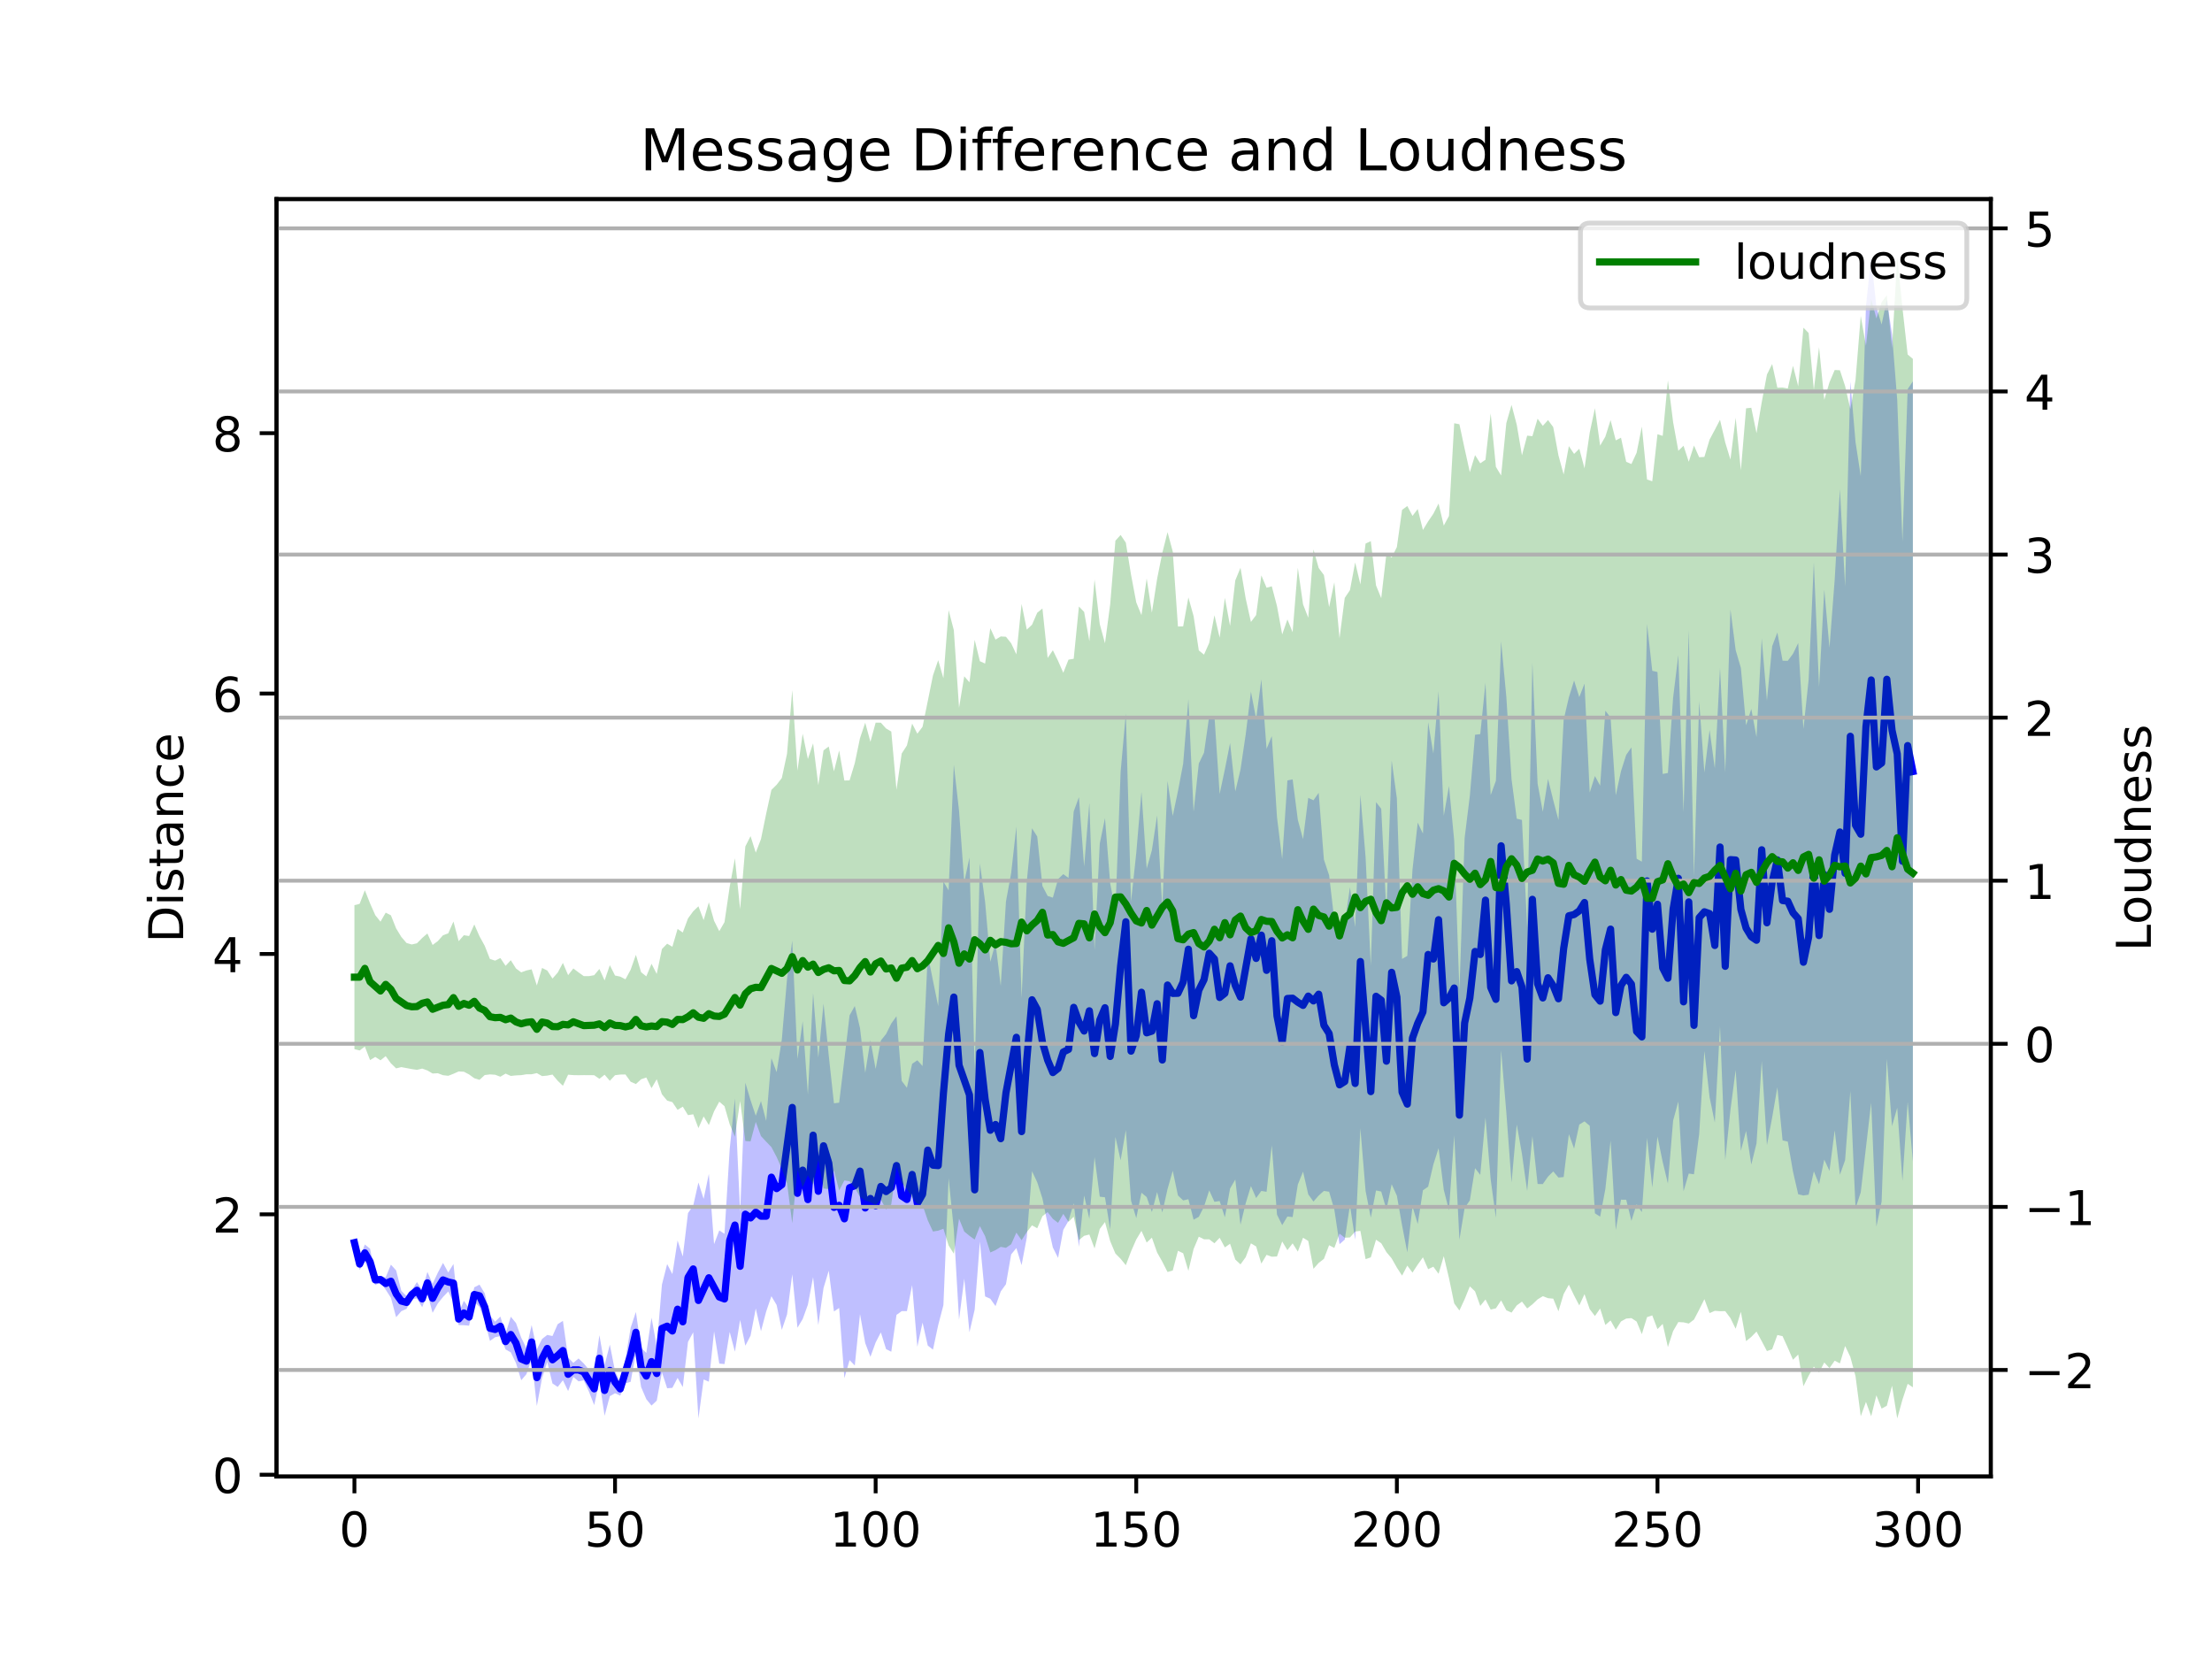 <?xml version="1.0" encoding="utf-8" standalone="no"?>
<!DOCTYPE svg PUBLIC "-//W3C//DTD SVG 1.1//EN"
  "http://www.w3.org/Graphics/SVG/1.1/DTD/svg11.dtd">
<!-- Created with matplotlib (https://matplotlib.org/) -->
<svg height="345.6pt" version="1.1" viewBox="0 0 460.8 345.6" width="460.8pt" xmlns="http://www.w3.org/2000/svg" xmlns:xlink="http://www.w3.org/1999/xlink">
 <defs>
  <style type="text/css">
*{stroke-linecap:butt;stroke-linejoin:round;}
  </style>
 </defs>
 <g id="figure_1">
  <g id="patch_1">
   <path d="M 0 345.6 
L 460.8 345.6 
L 460.8 0 
L 0 0 
z
" style="fill:#ffffff;"/>
  </g>
  <g id="axes_1">
   <g id="patch_2">
    <path d="M 57.6 307.584 
L 414.72 307.584 
L 414.72 41.472 
L 57.6 41.472 
z
" style="fill:#ffffff;"/>
   </g>
   <g id="PolyCollection_1">
    <path clip-path="url(#pdb16781dc8)" d="M 73.833 258.252 
L 73.833 259.483 
L 74.919 264.571 
L 76.004 262.742 
L 77.09 265.523 
L 78.176 267.69 
L 79.262 267.171 
L 80.348 268.666 
L 81.433 270.347 
L 82.519 274.397 
L 83.605 273.141 
L 84.691 272.658 
L 85.777 270.595 
L 86.862 270.504 
L 87.948 272.307 
L 89.034 269.526 
L 90.12 273.485 
L 91.206 271.53 
L 92.291 270.184 
L 93.377 269.037 
L 94.463 271.28 
L 95.549 276.037 
L 96.635 276.065 
L 97.72 276.162 
L 98.806 271.17 
L 99.892 272.267 
L 100.978 275.135 
L 102.064 279.335 
L 103.149 278.565 
L 104.235 278.323 
L 105.321 281.111 
L 106.407 281.717 
L 107.493 283.955 
L 108.578 287.53 
L 109.664 286.263 
L 110.75 283.088 
L 111.836 292.895 
L 112.922 287.074 
L 114.007 283.732 
L 115.093 288.204 
L 116.179 288.929 
L 117.265 287.528 
L 118.351 289.779 
L 119.436 286.826 
L 120.522 287.764 
L 121.608 287.552 
L 122.694 289.919 
L 123.78 292.7 
L 124.865 287.761 
L 125.951 294.93 
L 127.037 290.847 
L 128.123 290.238 
L 129.209 290.739 
L 130.294 288.183 
L 131.38 287.849 
L 132.466 281.783 
L 133.552 288.938 
L 134.638 291.472 
L 135.723 292.806 
L 136.809 291.786 
L 137.895 285.881 
L 138.981 289.202 
L 140.067 289.113 
L 141.152 287.035 
L 142.238 288.956 
L 143.324 279.547 
L 144.41 277.542 
L 145.496 295.488 
L 146.581 287.371 
L 147.667 287.827 
L 148.753 277.363 
L 149.839 284.057 
L 150.925 284.16 
L 152.01 277.464 
L 153.096 281.582 
L 154.182 274.958 
L 155.268 280.339 
L 156.354 278.237 
L 157.439 272.588 
L 158.525 277.32 
L 159.611 273.204 
L 160.697 270.022 
L 161.783 271.851 
L 162.868 277.036 
L 163.954 273.818 
L 165.04 265.448 
L 166.126 276.588 
L 167.212 274.789 
L 168.297 271.799 
L 169.383 266.042 
L 170.469 276.031 
L 171.555 268.316 
L 172.641 264.708 
L 173.726 273.202 
L 174.812 272.475 
L 175.898 287.094 
L 176.984 283.34 
L 178.07 284.451 
L 179.155 273.763 
L 180.241 279.784 
L 181.327 282.644 
L 182.413 279.663 
L 183.499 277.556 
L 184.584 281.042 
L 185.67 281.59 
L 186.756 273.919 
L 187.842 273.13 
L 188.928 273.131 
L 190.013 267.715 
L 191.099 280.547 
L 192.185 275.523 
L 193.271 280.3 
L 194.357 281.151 
L 195.442 276.047 
L 196.528 271.892 
L 197.614 245.441 
L 198.7 256.122 
L 199.786 274.93 
L 200.871 266.364 
L 201.957 277.521 
L 203.043 272.807 
L 204.129 258.655 
L 205.215 270.07 
L 206.3 270.551 
L 207.386 272.084 
L 208.472 269.028 
L 209.558 267.522 
L 210.644 261.311 
L 211.729 259.993 
L 212.815 263.554 
L 213.901 257.796 
L 214.987 243.986 
L 216.073 246.277 
L 217.158 249.665 
L 218.244 255.023 
L 219.33 259.877 
L 220.416 262.041 
L 221.502 256.209 
L 222.587 254.33 
L 223.673 250.661 
L 224.759 259.728 
L 225.845 249.045 
L 226.931 253.924 
L 228.016 241.059 
L 229.102 249.292 
L 230.188 249.422 
L 231.274 256.124 
L 232.36 236.838 
L 233.445 241.722 
L 234.531 235.416 
L 235.617 250.135 
L 236.703 253.757 
L 237.789 248.471 
L 238.875 249.368 
L 239.96 252.495 
L 241.046 248.329 
L 242.132 252.574 
L 243.218 247.711 
L 244.304 243.909 
L 245.389 249.033 
L 246.475 250.075 
L 247.561 249.819 
L 248.647 254.087 
L 249.733 253.492 
L 250.818 251.356 
L 251.904 247.98 
L 252.99 250.365 
L 254.076 250.196 
L 255.162 253.581 
L 256.247 247.602 
L 257.333 245.72 
L 258.419 255.132 
L 259.505 250.65 
L 260.591 247.089 
L 261.676 249.573 
L 262.762 248.089 
L 263.848 248.278 
L 264.934 238.598 
L 266.02 253.021 
L 267.105 255.22 
L 268.191 253.422 
L 269.277 253.54 
L 270.363 246.767 
L 271.449 244.075 
L 272.534 248.813 
L 273.62 250.31 
L 274.706 249.055 
L 275.792 248.092 
L 276.878 248.261 
L 277.963 251.969 
L 279.049 259.176 
L 280.135 258.237 
L 281.221 251.063 
L 282.307 258.262 
L 283.392 235.052 
L 284.478 248.097 
L 285.564 253.654 
L 286.65 247.992 
L 287.736 248.219 
L 288.821 251.973 
L 289.907 246.704 
L 290.993 249.08 
L 292.079 255.274 
L 293.165 260.892 
L 294.25 251.315 
L 295.336 254.987 
L 296.422 247.967 
L 297.508 247.208 
L 298.594 242.589 
L 299.679 239.198 
L 300.765 247.855 
L 301.851 252.128 
L 302.937 236.543 
L 304.023 258.254 
L 305.108 251.654 
L 306.194 250.07 
L 307.28 243.352 
L 308.366 244.752 
L 309.452 232.8 
L 310.537 245.713 
L 311.623 253.711 
L 312.709 218.794 
L 313.795 231.736 
L 314.881 246.346 
L 315.966 234.253 
L 317.052 240.386 
L 318.138 248.107 
L 319.224 236.676 
L 320.31 246.648 
L 321.395 246.665 
L 322.481 245.108 
L 323.567 244.031 
L 324.653 245.301 
L 325.739 245.208 
L 326.824 236.272 
L 327.91 239.273 
L 328.996 234.267 
L 330.082 233.605 
L 331.168 234.52 
L 332.253 252.755 
L 333.339 253.451 
L 334.425 247.695 
L 335.511 237.62 
L 336.597 256.209 
L 337.682 249.917 
L 338.768 249.932 
L 339.854 254.328 
L 340.94 250.855 
L 342.026 252.507 
L 343.111 237.054 
L 344.197 247.393 
L 345.283 236.767 
L 346.369 242.058 
L 347.455 246.547 
L 348.54 233.449 
L 349.626 229.469 
L 350.712 248.178 
L 351.798 244.469 
L 352.884 244.628 
L 353.969 236.252 
L 355.055 218.942 
L 356.141 228.593 
L 357.227 233.84 
L 358.313 213.768 
L 359.398 241.688 
L 360.484 231.215 
L 361.57 222.887 
L 362.656 239.739 
L 363.742 235.578 
L 364.827 242.588 
L 365.913 238.203 
L 366.999 221.034 
L 368.085 238.553 
L 369.171 232.816 
L 370.256 226.514 
L 371.342 237.564 
L 372.428 237.813 
L 373.514 244.075 
L 374.6 248.792 
L 375.685 249.041 
L 376.771 248.878 
L 377.857 244.007 
L 378.943 246.692 
L 380.029 241.569 
L 381.114 243.921 
L 382.2 235.488 
L 383.286 244.73 
L 384.372 241.671 
L 385.458 227.282 
L 386.543 251.704 
L 387.629 248.385 
L 388.715 239.031 
L 389.801 229.724 
L 390.887 255.54 
L 391.972 250.311 
L 393.058 220.578 
L 394.144 234.605 
L 395.23 230.765 
L 396.316 245.993 
L 397.401 229.567 
L 398.487 242.008 
L 398.487 79.438 
L 398.487 79.438 
L 397.401 81.067 
L 396.316 112.822 
L 395.23 83.353 
L 394.144 69.648 
L 393.058 62.434 
L 391.972 67.603 
L 390.887 63.987 
L 389.801 53.568 
L 388.715 63.732 
L 387.629 99.181 
L 386.543 92.115 
L 385.458 79.48 
L 384.372 122.176 
L 383.286 101.906 
L 382.2 120.762 
L 381.114 134.932 
L 380.029 122.814 
L 378.943 143.091 
L 377.857 117.13 
L 376.771 141.598 
L 375.685 151.859 
L 374.6 133.955 
L 373.514 136.198 
L 372.428 137.656 
L 371.342 137.634 
L 370.256 131.765 
L 369.171 134.63 
L 368.085 145.921 
L 366.999 133.016 
L 365.913 153.542 
L 364.827 147.678 
L 363.742 151.095 
L 362.656 139.142 
L 361.57 135.425 
L 360.484 126.947 
L 359.398 160.913 
L 358.313 139.133 
L 357.227 160.074 
L 356.141 152.054 
L 355.055 160.937 
L 353.969 146.087 
L 352.884 182.572 
L 351.798 131.289 
L 350.712 169.223 
L 349.626 136.459 
L 348.54 145.344 
L 347.455 161.025 
L 346.369 161.227 
L 345.283 139.989 
L 344.197 139.742 
L 343.111 129.989 
L 342.026 179.497 
L 340.94 178.885 
L 339.854 155.693 
L 338.768 157.257 
L 337.682 160.651 
L 336.597 165.675 
L 335.511 149.483 
L 334.425 148.043 
L 333.339 163.666 
L 332.253 161.665 
L 331.168 165.092 
L 330.082 142.411 
L 328.996 145.219 
L 327.91 141.76 
L 326.824 145.272 
L 325.739 149.951 
L 324.653 170.822 
L 323.567 166.693 
L 322.481 162.26 
L 321.395 169.115 
L 320.31 163.222 
L 319.224 138.022 
L 318.138 193.134 
L 317.052 170.803 
L 315.966 170.55 
L 314.881 162.331 
L 313.795 145.133 
L 312.709 133.595 
L 311.623 162.654 
L 310.537 165.63 
L 309.452 142.231 
L 308.366 152.927 
L 307.28 153.065 
L 306.194 165.777 
L 305.108 174.565 
L 304.023 206.369 
L 302.937 175.108 
L 301.851 163.725 
L 300.765 169.939 
L 299.679 143.991 
L 298.594 156.973 
L 297.508 150.46 
L 296.422 173.646 
L 295.336 171.363 
L 294.25 181.144 
L 293.165 199.122 
L 292.079 199.764 
L 290.993 166.305 
L 289.907 158.404 
L 288.821 190.152 
L 287.736 168.485 
L 286.65 167.095 
L 285.564 201.147 
L 284.478 178.577 
L 283.392 165.548 
L 282.307 193.147 
L 281.221 184.831 
L 280.135 192.366 
L 279.049 192.801 
L 277.963 191.677 
L 276.878 182.324 
L 275.792 179.052 
L 274.706 165.156 
L 273.62 166.714 
L 272.534 166.204 
L 271.449 174.804 
L 270.363 170.794 
L 269.277 162.351 
L 268.191 162.579 
L 267.105 178.97 
L 266.02 170.228 
L 264.934 153.345 
L 263.848 156.007 
L 262.762 141.521 
L 261.676 149.737 
L 260.591 144.085 
L 259.505 152.978 
L 258.419 160.314 
L 257.333 164.864 
L 256.247 154.788 
L 255.162 160.265 
L 254.076 165.386 
L 252.99 149.175 
L 251.904 149.167 
L 250.818 156.803 
L 249.733 159.054 
L 248.647 169.086 
L 247.561 145.661 
L 246.475 159.091 
L 245.389 164.801 
L 244.304 169.984 
L 243.218 162.68 
L 242.132 189.066 
L 241.046 169.863 
L 239.96 177.121 
L 238.875 180.951 
L 237.789 164.942 
L 236.703 177.719 
L 235.617 187.809 
L 234.531 148.627 
L 233.445 160.781 
L 232.36 189.776 
L 231.274 184.029 
L 230.188 170.434 
L 229.102 175.724 
L 228.016 197.899 
L 226.931 167.222 
L 225.845 180.518 
L 224.759 166.065 
L 223.673 169.039 
L 222.587 182.891 
L 221.502 182.098 
L 220.416 183.127 
L 219.33 186.996 
L 218.244 186.646 
L 217.158 184.571 
L 216.073 174.261 
L 214.987 172.553 
L 213.901 183.557 
L 212.815 207.913 
L 211.729 172.19 
L 210.644 181.869 
L 209.558 187.816 
L 208.472 205.39 
L 207.386 196.424 
L 206.3 200.361 
L 205.215 187.875 
L 204.129 179.864 
L 203.043 222.93 
L 201.957 178.644 
L 200.871 183.746 
L 199.786 168.887 
L 198.7 159.304 
L 197.614 185.479 
L 196.528 183.651 
L 195.442 209.582 
L 194.357 204.296 
L 193.271 198.87 
L 192.185 222.075 
L 191.099 220.871 
L 190.013 221.612 
L 188.928 226.603 
L 187.842 225.166 
L 186.756 211.697 
L 185.67 213.214 
L 184.584 215.408 
L 183.499 216.752 
L 182.413 222.691 
L 181.327 216.693 
L 180.241 223.491 
L 179.155 214.17 
L 178.07 209.573 
L 176.984 211.503 
L 175.898 220.712 
L 174.812 229.711 
L 173.726 229.835 
L 172.641 219.849 
L 171.555 209.063 
L 170.469 220.297 
L 169.383 206.912 
L 168.297 227.994 
L 167.212 212.739 
L 166.126 220.589 
L 165.04 195.956 
L 163.954 203.907 
L 162.868 216.548 
L 161.783 223.36 
L 160.697 220.443 
L 159.611 233.502 
L 158.525 229.382 
L 157.439 232.432 
L 156.354 229.197 
L 155.268 225.537 
L 154.182 252.623 
L 153.096 228.828 
L 152.01 239.365 
L 150.925 257.029 
L 149.839 256.322 
L 148.753 259.183 
L 147.667 244.543 
L 146.581 249.751 
L 145.496 246.335 
L 144.41 251.148 
L 143.324 252.712 
L 142.238 261.758 
L 141.152 258.424 
L 140.067 265.423 
L 138.981 263.331 
L 137.895 267.594 
L 136.809 280.465 
L 135.723 274.495 
L 134.638 281.836 
L 133.552 280.783 
L 132.466 273.307 
L 131.38 276.586 
L 130.294 283.115 
L 129.209 287.929 
L 128.123 285.632 
L 127.037 280.111 
L 125.951 284.371 
L 124.865 278.136 
L 123.78 285.939 
L 122.694 285.343 
L 121.608 284.032 
L 120.522 282.994 
L 119.436 283.918 
L 118.351 282.802 
L 117.265 275.167 
L 116.179 275.846 
L 115.093 278.322 
L 114.007 278.085 
L 112.922 278.932 
L 111.836 281.079 
L 110.75 276.036 
L 109.664 280.842 
L 108.578 278.658 
L 107.493 275.617 
L 106.407 274.298 
L 105.321 277.837 
L 104.235 274.256 
L 103.149 275.335 
L 102.064 274.043 
L 100.978 269.421 
L 99.892 267.614 
L 98.806 268.173 
L 97.72 272.556 
L 96.635 270.973 
L 95.549 273.526 
L 94.463 263.311 
L 93.377 265.081 
L 92.291 263.091 
L 91.206 265.128 
L 90.12 267.442 
L 89.034 264.972 
L 87.948 268.838 
L 86.862 267.079 
L 85.777 268.754 
L 84.691 269.979 
L 83.605 268.923 
L 82.519 264.643 
L 81.433 263.454 
L 80.348 266.091 
L 79.262 265.921 
L 78.176 265.542 
L 77.09 260.127 
L 76.004 259.251 
L 74.919 262.078 
L 73.833 258.252 
z
" style="fill:#0000ff;fill-opacity:0.25;"/>
   </g>
   <g id="matplotlib.axis_1">
    <g id="xtick_1">
     <g id="line2d_1">
      <defs>
       <path d="M 0 0 
L 0 3.5 
" id="m2a9377bd6a" style="stroke:#000000;stroke-width:0.8;"/>
      </defs>
      <g>
       <use style="stroke:#000000;stroke-width:0.8;" x="73.833" xlink:href="#m2a9377bd6a" y="307.584"/>
      </g>
     </g>
     <g id="text_1">
      <!-- 0 -->
      <defs>
       <path d="M 31.781 66.406 
Q 24.172 66.406 20.328 58.906 
Q 16.5 51.422 16.5 36.375 
Q 16.5 21.391 20.328 13.891 
Q 24.172 6.391 31.781 6.391 
Q 39.453 6.391 43.281 13.891 
Q 47.125 21.391 47.125 36.375 
Q 47.125 51.422 43.281 58.906 
Q 39.453 66.406 31.781 66.406 
z
M 31.781 74.219 
Q 44.047 74.219 50.516 64.516 
Q 56.984 54.828 56.984 36.375 
Q 56.984 17.969 50.516 8.266 
Q 44.047 -1.422 31.781 -1.422 
Q 19.531 -1.422 13.062 8.266 
Q 6.594 17.969 6.594 36.375 
Q 6.594 54.828 13.062 64.516 
Q 19.531 74.219 31.781 74.219 
z
" id="DejaVuSans-48"/>
      </defs>
      <g transform="translate(70.651 322.182)scale(0.1 -0.1)">
       <use xlink:href="#DejaVuSans-48"/>
      </g>
     </g>
    </g>
    <g id="xtick_2">
     <g id="line2d_2">
      <g>
       <use style="stroke:#000000;stroke-width:0.8;" x="128.123" xlink:href="#m2a9377bd6a" y="307.584"/>
      </g>
     </g>
     <g id="text_2">
      <!-- 50 -->
      <defs>
       <path d="M 10.797 72.906 
L 49.516 72.906 
L 49.516 64.594 
L 19.828 64.594 
L 19.828 46.734 
Q 21.969 47.469 24.109 47.828 
Q 26.266 48.188 28.422 48.188 
Q 40.625 48.188 47.75 41.5 
Q 54.891 34.812 54.891 23.391 
Q 54.891 11.625 47.562 5.094 
Q 40.234 -1.422 26.906 -1.422 
Q 22.312 -1.422 17.547 -0.641 
Q 12.797 0.141 7.719 1.703 
L 7.719 11.625 
Q 12.109 9.234 16.797 8.062 
Q 21.484 6.891 26.703 6.891 
Q 35.156 6.891 40.078 11.328 
Q 45.016 15.766 45.016 23.391 
Q 45.016 31 40.078 35.438 
Q 35.156 39.891 26.703 39.891 
Q 22.75 39.891 18.812 39.016 
Q 14.891 38.141 10.797 36.281 
z
" id="DejaVuSans-53"/>
      </defs>
      <g transform="translate(121.76 322.182)scale(0.1 -0.1)">
       <use xlink:href="#DejaVuSans-53"/>
       <use x="63.623" xlink:href="#DejaVuSans-48"/>
      </g>
     </g>
    </g>
    <g id="xtick_3">
     <g id="line2d_3">
      <g>
       <use style="stroke:#000000;stroke-width:0.8;" x="182.413" xlink:href="#m2a9377bd6a" y="307.584"/>
      </g>
     </g>
     <g id="text_3">
      <!-- 100 -->
      <defs>
       <path d="M 12.406 8.297 
L 28.516 8.297 
L 28.516 63.922 
L 10.984 60.406 
L 10.984 69.391 
L 28.422 72.906 
L 38.281 72.906 
L 38.281 8.297 
L 54.391 8.297 
L 54.391 0 
L 12.406 0 
z
" id="DejaVuSans-49"/>
      </defs>
      <g transform="translate(172.869 322.182)scale(0.1 -0.1)">
       <use xlink:href="#DejaVuSans-49"/>
       <use x="63.623" xlink:href="#DejaVuSans-48"/>
       <use x="127.246" xlink:href="#DejaVuSans-48"/>
      </g>
     </g>
    </g>
    <g id="xtick_4">
     <g id="line2d_4">
      <g>
       <use style="stroke:#000000;stroke-width:0.8;" x="236.703" xlink:href="#m2a9377bd6a" y="307.584"/>
      </g>
     </g>
     <g id="text_4">
      <!-- 150 -->
      <g transform="translate(227.159 322.182)scale(0.1 -0.1)">
       <use xlink:href="#DejaVuSans-49"/>
       <use x="63.623" xlink:href="#DejaVuSans-53"/>
       <use x="127.246" xlink:href="#DejaVuSans-48"/>
      </g>
     </g>
    </g>
    <g id="xtick_5">
     <g id="line2d_5">
      <g>
       <use style="stroke:#000000;stroke-width:0.8;" x="290.993" xlink:href="#m2a9377bd6a" y="307.584"/>
      </g>
     </g>
     <g id="text_5">
      <!-- 200 -->
      <defs>
       <path d="M 19.188 8.297 
L 53.609 8.297 
L 53.609 0 
L 7.328 0 
L 7.328 8.297 
Q 12.938 14.109 22.625 23.891 
Q 32.328 33.688 34.812 36.531 
Q 39.547 41.844 41.422 45.531 
Q 43.312 49.219 43.312 52.781 
Q 43.312 58.594 39.234 62.25 
Q 35.156 65.922 28.609 65.922 
Q 23.969 65.922 18.812 64.312 
Q 13.672 62.703 7.812 59.422 
L 7.812 69.391 
Q 13.766 71.781 18.938 73 
Q 24.125 74.219 28.422 74.219 
Q 39.75 74.219 46.484 68.547 
Q 53.219 62.891 53.219 53.422 
Q 53.219 48.922 51.531 44.891 
Q 49.859 40.875 45.406 35.406 
Q 44.188 33.984 37.641 27.219 
Q 31.109 20.453 19.188 8.297 
z
" id="DejaVuSans-50"/>
      </defs>
      <g transform="translate(281.449 322.182)scale(0.1 -0.1)">
       <use xlink:href="#DejaVuSans-50"/>
       <use x="63.623" xlink:href="#DejaVuSans-48"/>
       <use x="127.246" xlink:href="#DejaVuSans-48"/>
      </g>
     </g>
    </g>
    <g id="xtick_6">
     <g id="line2d_6">
      <g>
       <use style="stroke:#000000;stroke-width:0.8;" x="345.283" xlink:href="#m2a9377bd6a" y="307.584"/>
      </g>
     </g>
     <g id="text_6">
      <!-- 250 -->
      <g transform="translate(335.739 322.182)scale(0.1 -0.1)">
       <use xlink:href="#DejaVuSans-50"/>
       <use x="63.623" xlink:href="#DejaVuSans-53"/>
       <use x="127.246" xlink:href="#DejaVuSans-48"/>
      </g>
     </g>
    </g>
    <g id="xtick_7">
     <g id="line2d_7">
      <g>
       <use style="stroke:#000000;stroke-width:0.8;" x="399.573" xlink:href="#m2a9377bd6a" y="307.584"/>
      </g>
     </g>
     <g id="text_7">
      <!-- 300 -->
      <defs>
       <path d="M 40.578 39.312 
Q 47.656 37.797 51.625 33 
Q 55.609 28.219 55.609 21.188 
Q 55.609 10.406 48.188 4.484 
Q 40.766 -1.422 27.094 -1.422 
Q 22.516 -1.422 17.656 -0.516 
Q 12.797 0.391 7.625 2.203 
L 7.625 11.719 
Q 11.719 9.328 16.594 8.109 
Q 21.484 6.891 26.812 6.891 
Q 36.078 6.891 40.938 10.547 
Q 45.797 14.203 45.797 21.188 
Q 45.797 27.641 41.281 31.266 
Q 36.766 34.906 28.719 34.906 
L 20.219 34.906 
L 20.219 43.016 
L 29.109 43.016 
Q 36.375 43.016 40.234 45.922 
Q 44.094 48.828 44.094 54.297 
Q 44.094 59.906 40.109 62.906 
Q 36.141 65.922 28.719 65.922 
Q 24.656 65.922 20.016 65.031 
Q 15.375 64.156 9.812 62.312 
L 9.812 71.094 
Q 15.438 72.656 20.344 73.438 
Q 25.25 74.219 29.594 74.219 
Q 40.828 74.219 47.359 69.109 
Q 53.906 64.016 53.906 55.328 
Q 53.906 49.266 50.438 45.094 
Q 46.969 40.922 40.578 39.312 
z
" id="DejaVuSans-51"/>
      </defs>
      <g transform="translate(390.029 322.182)scale(0.1 -0.1)">
       <use xlink:href="#DejaVuSans-51"/>
       <use x="63.623" xlink:href="#DejaVuSans-48"/>
       <use x="127.246" xlink:href="#DejaVuSans-48"/>
      </g>
     </g>
    </g>
   </g>
   <g id="matplotlib.axis_2">
    <g id="ytick_1">
     <g id="line2d_8">
      <defs>
       <path d="M 0 0 
L -3.5 0 
" id="m1482cb4731" style="stroke:#000000;stroke-width:0.8;"/>
      </defs>
      <g>
       <use style="stroke:#000000;stroke-width:0.8;" x="57.6" xlink:href="#m1482cb4731" y="307.212"/>
      </g>
     </g>
     <g id="text_8">
      <!-- 0 -->
      <g transform="translate(44.237 311.012)scale(0.1 -0.1)">
       <use xlink:href="#DejaVuSans-48"/>
      </g>
     </g>
    </g>
    <g id="ytick_2">
     <g id="line2d_9">
      <g>
       <use style="stroke:#000000;stroke-width:0.8;" x="57.6" xlink:href="#m1482cb4731" y="252.969"/>
      </g>
     </g>
     <g id="text_9">
      <!-- 2 -->
      <g transform="translate(44.237 256.768)scale(0.1 -0.1)">
       <use xlink:href="#DejaVuSans-50"/>
      </g>
     </g>
    </g>
    <g id="ytick_3">
     <g id="line2d_10">
      <g>
       <use style="stroke:#000000;stroke-width:0.8;" x="57.6" xlink:href="#m1482cb4731" y="198.725"/>
      </g>
     </g>
     <g id="text_10">
      <!-- 4 -->
      <defs>
       <path d="M 37.797 64.312 
L 12.891 25.391 
L 37.797 25.391 
z
M 35.203 72.906 
L 47.609 72.906 
L 47.609 25.391 
L 58.016 25.391 
L 58.016 17.188 
L 47.609 17.188 
L 47.609 0 
L 37.797 0 
L 37.797 17.188 
L 4.891 17.188 
L 4.891 26.703 
z
" id="DejaVuSans-52"/>
      </defs>
      <g transform="translate(44.237 202.525)scale(0.1 -0.1)">
       <use xlink:href="#DejaVuSans-52"/>
      </g>
     </g>
    </g>
    <g id="ytick_4">
     <g id="line2d_11">
      <g>
       <use style="stroke:#000000;stroke-width:0.8;" x="57.6" xlink:href="#m1482cb4731" y="144.482"/>
      </g>
     </g>
     <g id="text_11">
      <!-- 6 -->
      <defs>
       <path d="M 33.016 40.375 
Q 26.375 40.375 22.484 35.828 
Q 18.609 31.297 18.609 23.391 
Q 18.609 15.531 22.484 10.953 
Q 26.375 6.391 33.016 6.391 
Q 39.656 6.391 43.531 10.953 
Q 47.406 15.531 47.406 23.391 
Q 47.406 31.297 43.531 35.828 
Q 39.656 40.375 33.016 40.375 
z
M 52.594 71.297 
L 52.594 62.312 
Q 48.875 64.062 45.094 64.984 
Q 41.312 65.922 37.594 65.922 
Q 27.828 65.922 22.672 59.328 
Q 17.531 52.734 16.797 39.406 
Q 19.672 43.656 24.016 45.922 
Q 28.375 48.188 33.594 48.188 
Q 44.578 48.188 50.953 41.516 
Q 57.328 34.859 57.328 23.391 
Q 57.328 12.156 50.688 5.359 
Q 44.047 -1.422 33.016 -1.422 
Q 20.359 -1.422 13.672 8.266 
Q 6.984 17.969 6.984 36.375 
Q 6.984 53.656 15.188 63.938 
Q 23.391 74.219 37.203 74.219 
Q 40.922 74.219 44.703 73.484 
Q 48.484 72.75 52.594 71.297 
z
" id="DejaVuSans-54"/>
      </defs>
      <g transform="translate(44.237 148.281)scale(0.1 -0.1)">
       <use xlink:href="#DejaVuSans-54"/>
      </g>
     </g>
    </g>
    <g id="ytick_5">
     <g id="line2d_12">
      <g>
       <use style="stroke:#000000;stroke-width:0.8;" x="57.6" xlink:href="#m1482cb4731" y="90.238"/>
      </g>
     </g>
     <g id="text_12">
      <!-- 8 -->
      <defs>
       <path d="M 31.781 34.625 
Q 24.75 34.625 20.719 30.859 
Q 16.703 27.094 16.703 20.516 
Q 16.703 13.922 20.719 10.156 
Q 24.75 6.391 31.781 6.391 
Q 38.812 6.391 42.859 10.172 
Q 46.922 13.969 46.922 20.516 
Q 46.922 27.094 42.891 30.859 
Q 38.875 34.625 31.781 34.625 
z
M 21.922 38.812 
Q 15.578 40.375 12.031 44.719 
Q 8.5 49.078 8.5 55.328 
Q 8.5 64.062 14.719 69.141 
Q 20.953 74.219 31.781 74.219 
Q 42.672 74.219 48.875 69.141 
Q 55.078 64.062 55.078 55.328 
Q 55.078 49.078 51.531 44.719 
Q 48 40.375 41.703 38.812 
Q 48.828 37.156 52.797 32.312 
Q 56.781 27.484 56.781 20.516 
Q 56.781 9.906 50.312 4.234 
Q 43.844 -1.422 31.781 -1.422 
Q 19.734 -1.422 13.25 4.234 
Q 6.781 9.906 6.781 20.516 
Q 6.781 27.484 10.781 32.312 
Q 14.797 37.156 21.922 38.812 
z
M 18.312 54.391 
Q 18.312 48.734 21.844 45.562 
Q 25.391 42.391 31.781 42.391 
Q 38.141 42.391 41.719 45.562 
Q 45.312 48.734 45.312 54.391 
Q 45.312 60.062 41.719 63.234 
Q 38.141 66.406 31.781 66.406 
Q 25.391 66.406 21.844 63.234 
Q 18.312 60.062 18.312 54.391 
z
" id="DejaVuSans-56"/>
      </defs>
      <g transform="translate(44.237 94.038)scale(0.1 -0.1)">
       <use xlink:href="#DejaVuSans-56"/>
      </g>
     </g>
    </g>
    <g id="text_13">
     <!-- Distance -->
     <defs>
      <path d="M 19.672 64.797 
L 19.672 8.109 
L 31.594 8.109 
Q 46.688 8.109 53.688 14.938 
Q 60.688 21.781 60.688 36.531 
Q 60.688 51.172 53.688 57.984 
Q 46.688 64.797 31.594 64.797 
z
M 9.812 72.906 
L 30.078 72.906 
Q 51.266 72.906 61.172 64.094 
Q 71.094 55.281 71.094 36.531 
Q 71.094 17.672 61.125 8.828 
Q 51.172 0 30.078 0 
L 9.812 0 
z
" id="DejaVuSans-68"/>
      <path d="M 9.422 54.688 
L 18.406 54.688 
L 18.406 0 
L 9.422 0 
z
M 9.422 75.984 
L 18.406 75.984 
L 18.406 64.594 
L 9.422 64.594 
z
" id="DejaVuSans-105"/>
      <path d="M 44.281 53.078 
L 44.281 44.578 
Q 40.484 46.531 36.375 47.5 
Q 32.281 48.484 27.875 48.484 
Q 21.188 48.484 17.844 46.438 
Q 14.5 44.391 14.5 40.281 
Q 14.5 37.156 16.891 35.375 
Q 19.281 33.594 26.516 31.984 
L 29.594 31.297 
Q 39.156 29.25 43.188 25.516 
Q 47.219 21.781 47.219 15.094 
Q 47.219 7.469 41.188 3.016 
Q 35.156 -1.422 24.609 -1.422 
Q 20.219 -1.422 15.453 -0.562 
Q 10.688 0.297 5.422 2 
L 5.422 11.281 
Q 10.406 8.688 15.234 7.391 
Q 20.062 6.109 24.812 6.109 
Q 31.156 6.109 34.562 8.281 
Q 37.984 10.453 37.984 14.406 
Q 37.984 18.062 35.516 20.016 
Q 33.062 21.969 24.703 23.781 
L 21.578 24.516 
Q 13.234 26.266 9.516 29.906 
Q 5.812 33.547 5.812 39.891 
Q 5.812 47.609 11.281 51.797 
Q 16.75 56 26.812 56 
Q 31.781 56 36.172 55.266 
Q 40.578 54.547 44.281 53.078 
z
" id="DejaVuSans-115"/>
      <path d="M 18.312 70.219 
L 18.312 54.688 
L 36.812 54.688 
L 36.812 47.703 
L 18.312 47.703 
L 18.312 18.016 
Q 18.312 11.328 20.141 9.422 
Q 21.969 7.516 27.594 7.516 
L 36.812 7.516 
L 36.812 0 
L 27.594 0 
Q 17.188 0 13.234 3.875 
Q 9.281 7.766 9.281 18.016 
L 9.281 47.703 
L 2.688 47.703 
L 2.688 54.688 
L 9.281 54.688 
L 9.281 70.219 
z
" id="DejaVuSans-116"/>
      <path d="M 34.281 27.484 
Q 23.391 27.484 19.188 25 
Q 14.984 22.516 14.984 16.5 
Q 14.984 11.719 18.141 8.906 
Q 21.297 6.109 26.703 6.109 
Q 34.188 6.109 38.703 11.406 
Q 43.219 16.703 43.219 25.484 
L 43.219 27.484 
z
M 52.203 31.203 
L 52.203 0 
L 43.219 0 
L 43.219 8.297 
Q 40.141 3.328 35.547 0.953 
Q 30.953 -1.422 24.312 -1.422 
Q 15.922 -1.422 10.953 3.297 
Q 6 8.016 6 15.922 
Q 6 25.141 12.172 29.828 
Q 18.359 34.516 30.609 34.516 
L 43.219 34.516 
L 43.219 35.406 
Q 43.219 41.609 39.141 45 
Q 35.062 48.391 27.688 48.391 
Q 23 48.391 18.547 47.266 
Q 14.109 46.141 10.016 43.891 
L 10.016 52.203 
Q 14.938 54.109 19.578 55.047 
Q 24.219 56 28.609 56 
Q 40.484 56 46.344 49.844 
Q 52.203 43.703 52.203 31.203 
z
" id="DejaVuSans-97"/>
      <path d="M 54.891 33.016 
L 54.891 0 
L 45.906 0 
L 45.906 32.719 
Q 45.906 40.484 42.875 44.328 
Q 39.844 48.188 33.797 48.188 
Q 26.516 48.188 22.312 43.547 
Q 18.109 38.922 18.109 30.906 
L 18.109 0 
L 9.078 0 
L 9.078 54.688 
L 18.109 54.688 
L 18.109 46.188 
Q 21.344 51.125 25.703 53.562 
Q 30.078 56 35.797 56 
Q 45.219 56 50.047 50.172 
Q 54.891 44.344 54.891 33.016 
z
" id="DejaVuSans-110"/>
      <path d="M 48.781 52.594 
L 48.781 44.188 
Q 44.969 46.297 41.141 47.344 
Q 37.312 48.391 33.406 48.391 
Q 24.656 48.391 19.812 42.844 
Q 14.984 37.312 14.984 27.297 
Q 14.984 17.281 19.812 11.734 
Q 24.656 6.203 33.406 6.203 
Q 37.312 6.203 41.141 7.25 
Q 44.969 8.297 48.781 10.406 
L 48.781 2.094 
Q 45.016 0.344 40.984 -0.531 
Q 36.969 -1.422 32.422 -1.422 
Q 20.062 -1.422 12.781 6.344 
Q 5.516 14.109 5.516 27.297 
Q 5.516 40.672 12.859 48.328 
Q 20.219 56 33.016 56 
Q 37.156 56 41.109 55.141 
Q 45.062 54.297 48.781 52.594 
z
" id="DejaVuSans-99"/>
      <path d="M 56.203 29.594 
L 56.203 25.203 
L 14.891 25.203 
Q 15.484 15.922 20.484 11.062 
Q 25.484 6.203 34.422 6.203 
Q 39.594 6.203 44.453 7.469 
Q 49.312 8.734 54.109 11.281 
L 54.109 2.781 
Q 49.266 0.734 44.188 -0.344 
Q 39.109 -1.422 33.891 -1.422 
Q 20.797 -1.422 13.156 6.188 
Q 5.516 13.812 5.516 26.812 
Q 5.516 40.234 12.766 48.109 
Q 20.016 56 32.328 56 
Q 43.359 56 49.781 48.891 
Q 56.203 41.797 56.203 29.594 
z
M 47.219 32.234 
Q 47.125 39.594 43.094 43.984 
Q 39.062 48.391 32.422 48.391 
Q 24.906 48.391 20.391 44.141 
Q 15.875 39.891 15.188 32.172 
z
" id="DejaVuSans-101"/>
     </defs>
     <g transform="translate(38.158 196.391)rotate(-90)scale(0.1 -0.1)">
      <use xlink:href="#DejaVuSans-68"/>
      <use x="77.002" xlink:href="#DejaVuSans-105"/>
      <use x="104.785" xlink:href="#DejaVuSans-115"/>
      <use x="156.885" xlink:href="#DejaVuSans-116"/>
      <use x="196.094" xlink:href="#DejaVuSans-97"/>
      <use x="257.373" xlink:href="#DejaVuSans-110"/>
      <use x="320.752" xlink:href="#DejaVuSans-99"/>
      <use x="375.732" xlink:href="#DejaVuSans-101"/>
     </g>
    </g>
   </g>
   <g id="line2d_13">
    <path clip-path="url(#pdb16781dc8)" d="M 73.833 258.867 
L 74.919 263.325 
L 76.004 260.997 
L 77.09 262.825 
L 78.176 266.616 
L 79.262 266.546 
L 80.348 267.378 
L 81.433 266.901 
L 82.519 269.52 
L 83.605 271.032 
L 84.691 271.318 
L 85.777 269.674 
L 86.862 268.792 
L 87.948 270.573 
L 89.034 267.249 
L 90.12 270.463 
L 91.206 268.329 
L 92.291 266.638 
L 93.377 267.059 
L 94.463 267.295 
L 95.549 274.781 
L 96.635 273.519 
L 97.72 274.359 
L 98.806 269.672 
L 99.892 269.941 
L 100.978 272.278 
L 102.064 276.689 
L 103.149 276.95 
L 104.235 276.289 
L 105.321 279.474 
L 106.407 278.008 
L 107.493 279.786 
L 108.578 283.094 
L 109.664 283.552 
L 110.75 279.562 
L 111.836 286.987 
L 112.922 283.003 
L 114.007 280.909 
L 115.093 283.263 
L 116.179 282.387 
L 117.265 281.347 
L 118.351 286.29 
L 119.436 285.372 
L 120.522 285.379 
L 121.608 285.792 
L 123.78 289.319 
L 124.865 282.949 
L 125.951 289.651 
L 127.037 285.479 
L 128.123 287.935 
L 129.209 289.334 
L 131.38 282.217 
L 132.466 277.545 
L 133.552 284.861 
L 134.638 286.654 
L 135.723 283.65 
L 136.809 286.125 
L 137.895 276.738 
L 138.981 276.266 
L 140.067 277.268 
L 141.152 272.729 
L 142.238 275.357 
L 143.324 266.129 
L 144.41 264.345 
L 145.496 270.911 
L 147.667 266.185 
L 149.839 270.189 
L 150.925 270.594 
L 152.01 258.414 
L 153.096 255.205 
L 154.182 263.79 
L 155.268 252.938 
L 156.354 253.717 
L 157.439 252.51 
L 158.525 253.351 
L 159.611 253.353 
L 160.697 245.232 
L 161.783 247.606 
L 162.868 246.792 
L 165.04 230.702 
L 166.126 248.589 
L 167.212 243.764 
L 168.297 249.897 
L 169.383 236.477 
L 170.469 248.164 
L 171.555 238.69 
L 172.641 242.279 
L 173.726 251.518 
L 174.812 251.093 
L 175.898 253.903 
L 176.984 247.422 
L 178.07 247.012 
L 179.155 243.966 
L 180.241 251.638 
L 181.327 249.668 
L 182.413 251.177 
L 183.499 247.154 
L 184.584 248.225 
L 185.67 247.402 
L 186.756 242.808 
L 187.842 249.148 
L 188.928 249.867 
L 190.013 244.664 
L 191.099 250.709 
L 192.185 248.799 
L 193.271 239.585 
L 194.357 242.723 
L 195.442 242.814 
L 196.528 227.772 
L 197.614 215.46 
L 198.7 207.713 
L 199.786 221.909 
L 201.957 228.082 
L 203.043 247.869 
L 204.129 219.259 
L 205.215 228.972 
L 206.3 235.456 
L 207.386 234.254 
L 208.472 237.209 
L 209.558 227.669 
L 211.729 216.091 
L 212.815 235.733 
L 213.901 220.677 
L 214.987 208.27 
L 216.073 210.269 
L 217.158 217.118 
L 218.244 220.835 
L 219.33 223.436 
L 220.416 222.584 
L 221.502 219.153 
L 222.587 218.61 
L 223.673 209.85 
L 224.759 212.896 
L 225.845 214.781 
L 226.931 210.573 
L 228.016 219.479 
L 229.102 212.508 
L 230.188 209.928 
L 231.274 220.076 
L 232.36 213.307 
L 233.445 201.251 
L 234.531 192.022 
L 235.617 218.972 
L 236.703 215.738 
L 237.789 206.706 
L 238.875 215.16 
L 239.96 214.808 
L 241.046 209.096 
L 242.132 220.82 
L 243.218 205.196 
L 244.304 206.947 
L 245.389 206.917 
L 246.475 204.583 
L 247.561 197.74 
L 248.647 211.587 
L 249.733 206.273 
L 250.818 204.08 
L 251.904 198.573 
L 252.99 199.77 
L 254.076 207.791 
L 255.162 206.923 
L 256.247 201.195 
L 257.333 205.292 
L 258.419 207.723 
L 260.591 195.587 
L 261.676 199.655 
L 262.762 194.805 
L 263.848 202.142 
L 264.934 195.972 
L 266.02 211.624 
L 267.105 217.095 
L 268.191 208.001 
L 269.277 207.946 
L 270.363 208.78 
L 271.449 209.439 
L 272.534 207.509 
L 273.62 208.512 
L 274.706 207.106 
L 275.792 213.572 
L 276.878 215.292 
L 277.963 221.823 
L 279.049 225.989 
L 280.135 225.301 
L 281.221 217.947 
L 282.307 225.705 
L 283.392 200.3 
L 285.564 227.4 
L 286.65 207.544 
L 287.736 208.352 
L 288.821 221.062 
L 289.907 202.554 
L 290.993 207.693 
L 292.079 227.519 
L 293.165 230.007 
L 294.25 216.23 
L 295.336 213.175 
L 296.422 210.807 
L 297.508 198.834 
L 298.594 199.781 
L 299.679 191.594 
L 300.765 208.897 
L 301.851 207.927 
L 302.937 205.826 
L 304.023 232.311 
L 305.108 213.109 
L 306.194 207.924 
L 307.28 198.209 
L 308.366 198.84 
L 309.452 187.516 
L 310.537 205.672 
L 311.623 208.183 
L 312.709 176.195 
L 313.795 188.434 
L 314.881 204.339 
L 315.966 202.402 
L 317.052 205.595 
L 318.138 220.62 
L 319.224 187.349 
L 320.31 204.935 
L 321.395 207.89 
L 322.481 203.684 
L 323.567 205.362 
L 324.653 208.062 
L 325.739 197.58 
L 326.824 190.772 
L 327.91 190.517 
L 328.996 189.743 
L 330.082 188.008 
L 331.168 199.806 
L 332.253 207.21 
L 333.339 208.558 
L 334.425 197.869 
L 335.511 193.552 
L 336.597 210.942 
L 337.682 205.284 
L 338.768 203.595 
L 339.854 205.011 
L 340.94 214.87 
L 342.026 216.002 
L 343.111 183.522 
L 344.197 193.567 
L 345.283 188.378 
L 346.369 201.643 
L 347.455 203.786 
L 348.54 189.397 
L 349.626 182.964 
L 350.712 208.701 
L 351.798 187.879 
L 352.884 213.6 
L 353.969 191.169 
L 355.055 189.94 
L 356.141 190.324 
L 357.227 196.957 
L 358.313 176.45 
L 359.398 201.301 
L 360.484 179.081 
L 361.57 179.156 
L 362.656 189.44 
L 363.742 193.336 
L 364.827 195.133 
L 365.913 195.872 
L 366.999 177.025 
L 368.085 192.237 
L 369.171 183.723 
L 370.256 179.139 
L 371.342 187.599 
L 372.428 187.735 
L 373.514 190.136 
L 374.6 191.374 
L 375.685 200.45 
L 376.771 195.238 
L 377.857 180.568 
L 378.943 194.892 
L 380.029 182.191 
L 381.114 189.427 
L 382.2 178.125 
L 383.286 173.318 
L 384.372 181.924 
L 385.458 153.381 
L 386.543 171.909 
L 387.629 173.783 
L 388.715 151.382 
L 389.801 141.646 
L 390.887 159.763 
L 391.972 158.957 
L 393.058 141.506 
L 394.144 152.126 
L 395.23 157.059 
L 396.316 179.408 
L 397.401 155.317 
L 398.487 160.723 
L 398.487 160.723 
" style="fill:none;stroke:#0000ff;stroke-linecap:square;stroke-width:1.5;"/>
   </g>
   <g id="patch_3">
    <path d="M 57.6 307.584 
L 57.6 41.472 
" style="fill:none;stroke:#000000;stroke-linecap:square;stroke-linejoin:miter;stroke-width:0.8;"/>
   </g>
   <g id="patch_4">
    <path d="M 414.72 307.584 
L 414.72 41.472 
" style="fill:none;stroke:#000000;stroke-linecap:square;stroke-linejoin:miter;stroke-width:0.8;"/>
   </g>
   <g id="patch_5">
    <path d="M 57.6 307.584 
L 414.72 307.584 
" style="fill:none;stroke:#000000;stroke-linecap:square;stroke-linejoin:miter;stroke-width:0.8;"/>
   </g>
   <g id="patch_6">
    <path d="M 57.6 41.472 
L 414.72 41.472 
" style="fill:none;stroke:#000000;stroke-linecap:square;stroke-linejoin:miter;stroke-width:0.8;"/>
   </g>
  </g>
  <g id="axes_2">
   <g id="PolyCollection_2">
    <path clip-path="url(#pdb16781dc8)" d="M 73.833 188.566 
L 73.833 218.564 
L 74.919 218.829 
L 76.004 218.017 
L 77.09 220.839 
L 78.176 220.177 
L 79.262 220.88 
L 80.348 220.013 
L 81.433 221.513 
L 82.519 222.562 
L 83.605 222.297 
L 84.691 222.501 
L 85.777 222.708 
L 86.862 222.87 
L 87.948 222.605 
L 89.034 222.992 
L 90.12 223.635 
L 91.206 223.572 
L 92.291 223.983 
L 93.377 224.109 
L 94.463 223.689 
L 95.549 223.203 
L 96.635 223.26 
L 97.72 223.827 
L 98.806 224.614 
L 99.892 224.95 
L 100.978 223.954 
L 102.064 223.816 
L 103.149 223.887 
L 104.235 224.298 
L 105.321 223.652 
L 106.407 224.136 
L 107.493 224.021 
L 108.578 223.974 
L 109.664 223.792 
L 110.75 223.788 
L 111.836 223.55 
L 112.922 224.171 
L 114.007 224.065 
L 115.093 223.851 
L 116.179 225.144 
L 117.265 226.194 
L 118.351 223.877 
L 119.436 223.966 
L 120.522 223.985 
L 121.608 223.967 
L 122.694 223.97 
L 123.78 223.985 
L 124.865 224.738 
L 125.951 223.878 
L 127.037 225.153 
L 128.123 223.985 
L 129.209 223.848 
L 130.294 223.83 
L 131.38 225.347 
L 132.466 225.831 
L 133.552 224.832 
L 134.638 224.463 
L 135.723 226.692 
L 136.809 224.823 
L 137.895 227.969 
L 138.981 229.278 
L 140.067 229.596 
L 141.152 231.208 
L 142.238 230.534 
L 143.324 232.304 
L 144.41 232.127 
L 145.496 235.005 
L 146.581 232.576 
L 147.667 234.369 
L 148.753 231.508 
L 149.839 229.502 
L 150.925 230.444 
L 152.01 234.197 
L 153.096 236.795 
L 154.182 229.367 
L 155.268 237.698 
L 156.354 237.782 
L 157.439 233.718 
L 158.525 236.67 
L 159.611 237.838 
L 160.697 238.961 
L 161.783 241.022 
L 162.868 243.453 
L 163.954 246.51 
L 165.04 254.833 
L 166.126 243.618 
L 167.212 247.355 
L 168.297 244.821 
L 169.383 246.842 
L 170.469 241.63 
L 171.555 247.587 
L 172.641 247.711 
L 173.726 243.79 
L 174.812 247.992 
L 175.898 245.913 
L 176.984 246.088 
L 178.07 247.441 
L 179.155 249.349 
L 180.241 250.085 
L 181.327 250.446 
L 182.413 250.994 
L 183.499 249.862 
L 184.584 251.95 
L 185.67 250.894 
L 186.756 243.03 
L 187.842 246.391 
L 188.928 247.697 
L 190.013 249.465 
L 191.099 250.757 
L 192.185 251.036 
L 193.271 254.219 
L 194.357 256.55 
L 195.442 256.373 
L 196.528 255.968 
L 197.614 259.448 
L 198.7 261.166 
L 199.786 253.879 
L 200.871 256.554 
L 201.957 257.442 
L 203.043 258.225 
L 204.129 255.436 
L 205.215 257.521 
L 206.3 260.914 
L 207.386 260.427 
L 208.472 259.747 
L 209.558 259.948 
L 210.644 259.208 
L 211.729 256.778 
L 212.815 258.361 
L 213.901 256.659 
L 214.987 255.264 
L 216.073 255.874 
L 217.158 253.356 
L 218.244 252.504 
L 219.33 253.918 
L 220.416 254.743 
L 221.502 252.878 
L 222.587 254.533 
L 223.673 253.471 
L 224.759 258.347 
L 225.845 257.444 
L 226.931 257.169 
L 228.016 260.074 
L 229.102 256.012 
L 230.188 254.573 
L 231.274 258.558 
L 232.36 261.133 
L 233.445 262.229 
L 234.531 263.566 
L 235.617 260.693 
L 236.703 258.207 
L 237.789 256.409 
L 238.875 258.841 
L 239.96 257.828 
L 241.046 260.911 
L 242.132 262.844 
L 243.218 264.98 
L 244.304 264.677 
L 245.389 260.561 
L 246.475 261.076 
L 247.561 264.736 
L 248.647 260.195 
L 249.733 257.62 
L 250.818 258.169 
L 251.904 258.169 
L 252.99 258.997 
L 254.076 257.85 
L 255.162 259.859 
L 256.247 259.091 
L 257.333 262.389 
L 258.419 263.394 
L 259.505 261.889 
L 260.591 259.01 
L 261.676 259.655 
L 262.762 263.231 
L 263.848 261.406 
L 264.934 261.8 
L 266.02 261.748 
L 267.105 258.618 
L 268.191 260.428 
L 269.277 259.016 
L 270.363 260.73 
L 271.449 257.85 
L 272.534 258.51 
L 273.62 264.318 
L 274.706 263.088 
L 275.792 262.252 
L 276.878 259.4 
L 277.963 259.971 
L 279.049 256.992 
L 280.135 257.836 
L 281.221 257.78 
L 282.307 256.549 
L 283.392 256.417 
L 284.478 262.309 
L 285.564 261.929 
L 286.65 258.26 
L 287.736 258.988 
L 288.821 260.846 
L 289.907 262.141 
L 290.993 264.059 
L 292.079 265.737 
L 293.165 263.648 
L 294.25 265.107 
L 295.336 263.442 
L 296.422 261.923 
L 297.508 264.398 
L 298.594 263.878 
L 299.679 265.348 
L 300.765 261.677 
L 301.851 266.259 
L 302.937 271.516 
L 304.023 273.001 
L 305.108 270.662 
L 306.194 267.977 
L 307.28 269.009 
L 308.366 272.047 
L 309.452 270.699 
L 310.537 272.811 
L 311.623 272.545 
L 312.709 270.895 
L 313.795 272.951 
L 314.881 273.441 
L 315.966 271.941 
L 317.052 271.144 
L 318.138 272.567 
L 319.224 271.722 
L 320.31 270.684 
L 321.395 270.02 
L 322.481 270.436 
L 323.567 270.532 
L 324.653 273.164 
L 325.739 269.56 
L 326.824 267.618 
L 327.91 269.867 
L 328.996 271.946 
L 330.082 269.594 
L 331.168 272.731 
L 332.253 274.153 
L 333.339 272.592 
L 334.425 276.015 
L 335.511 275.072 
L 336.597 276.988 
L 337.682 275.282 
L 338.768 274.683 
L 339.854 274.589 
L 340.94 275.301 
L 342.026 277.934 
L 343.111 274.382 
L 344.197 274.024 
L 345.283 276.877 
L 346.369 275.796 
L 347.455 280.607 
L 348.54 277.289 
L 349.626 275.411 
L 350.712 275.469 
L 351.798 275.723 
L 352.884 274.905 
L 353.969 272.831 
L 355.055 270.637 
L 356.141 273.538 
L 357.227 273.068 
L 358.313 273.15 
L 359.398 273.134 
L 360.484 274.591 
L 361.57 276.807 
L 362.656 273.27 
L 363.742 279.381 
L 364.827 278.501 
L 365.913 277.395 
L 366.999 279.389 
L 368.085 281.451 
L 369.171 281.069 
L 370.256 278.105 
L 371.342 278.353 
L 372.428 280.743 
L 373.514 283.259 
L 374.6 282.16 
L 375.685 288.773 
L 376.771 286.588 
L 377.857 284.692 
L 378.943 285.908 
L 380.029 283.835 
L 381.114 285.002 
L 382.2 283.457 
L 383.286 284.021 
L 384.372 280.392 
L 385.458 282.662 
L 386.543 286.712 
L 387.629 295.031 
L 388.715 292.04 
L 389.801 295.039 
L 390.887 290.673 
L 391.972 293.437 
L 393.058 292.844 
L 394.144 288.67 
L 395.23 295.488 
L 396.316 291.572 
L 397.401 288.275 
L 398.487 289.009 
L 398.487 74.766 
L 398.487 74.766 
L 397.401 73.848 
L 396.316 64.155 
L 395.23 53.568 
L 394.144 72.448 
L 393.058 61.495 
L 391.972 62.957 
L 390.887 66.331 
L 389.801 62.263 
L 388.715 72.05 
L 387.629 65.829 
L 386.543 79.149 
L 385.458 85.213 
L 384.372 80.427 
L 383.286 77.13 
L 382.2 77.08 
L 381.114 79.647 
L 380.029 83.27 
L 378.943 72.329 
L 377.857 81.192 
L 376.771 69.373 
L 375.685 68.26 
L 374.6 80.48 
L 373.514 76.2 
L 372.428 80.931 
L 371.342 80.731 
L 370.256 80.765 
L 369.171 75.836 
L 368.085 78.028 
L 366.999 83.807 
L 365.913 90.231 
L 364.827 84.947 
L 363.742 85.06 
L 362.656 97.969 
L 361.57 87.037 
L 360.484 95.733 
L 359.398 92.176 
L 358.313 87.452 
L 357.227 89.54 
L 356.141 91.575 
L 355.055 95.186 
L 353.969 95.251 
L 352.884 92.817 
L 351.798 96.195 
L 350.712 92.858 
L 349.626 93.911 
L 348.54 87.937 
L 347.455 79.256 
L 346.369 90.799 
L 345.283 90.464 
L 344.197 100.255 
L 343.111 99.891 
L 342.026 88.865 
L 340.94 94.307 
L 339.854 96.665 
L 338.768 96.201 
L 337.682 91.178 
L 336.597 91.739 
L 335.511 87.517 
L 334.425 90.957 
L 333.339 92.839 
L 332.253 85.04 
L 331.168 90.124 
L 330.082 97.565 
L 328.996 93.487 
L 327.91 94.559 
L 326.824 92.942 
L 325.739 98.844 
L 324.653 94.861 
L 323.567 88.982 
L 322.481 87.503 
L 321.395 88.72 
L 320.31 87.221 
L 319.224 90.867 
L 318.138 90.753 
L 317.052 94.858 
L 315.966 88.474 
L 314.881 84.347 
L 313.795 88.153 
L 312.709 99.052 
L 311.623 97.253 
L 310.537 86.121 
L 309.452 95.78 
L 308.366 96.514 
L 307.28 94.813 
L 306.194 98.368 
L 305.108 93.466 
L 304.023 88.377 
L 302.937 88.17 
L 301.851 107.473 
L 300.765 109.491 
L 299.679 104.899 
L 298.594 107.025 
L 297.508 108.614 
L 296.422 110.403 
L 295.336 106.039 
L 294.25 107.475 
L 293.165 105.414 
L 292.079 106.214 
L 290.993 113.966 
L 289.907 116.148 
L 288.821 115.297 
L 287.736 124.612 
L 286.65 121.95 
L 285.564 112.729 
L 284.478 113.236 
L 283.392 121.737 
L 282.307 117.168 
L 281.221 122.935 
L 280.135 124.558 
L 279.049 132.946 
L 277.963 121.306 
L 276.878 126.473 
L 275.792 119.782 
L 274.706 118.325 
L 273.62 114.461 
L 272.534 128.681 
L 271.449 125.895 
L 270.363 118.292 
L 269.277 131.702 
L 268.191 129.04 
L 267.105 132.167 
L 266.02 126.251 
L 264.934 122.136 
L 263.848 122.434 
L 262.762 119.869 
L 261.676 128.134 
L 260.591 129.564 
L 259.505 124.693 
L 258.419 118.281 
L 257.333 120.906 
L 256.247 130.393 
L 255.162 124.549 
L 254.076 132.84 
L 252.99 128.166 
L 251.904 133.92 
L 250.818 136.375 
L 249.733 135.489 
L 248.647 128.353 
L 247.561 124.456 
L 246.475 130.488 
L 245.389 130.513 
L 244.304 114.884 
L 243.218 110.854 
L 242.132 115.183 
L 241.046 120.601 
L 239.96 127.616 
L 238.875 120.508 
L 237.789 128.146 
L 236.703 125.483 
L 235.617 119.74 
L 234.531 113.057 
L 233.445 111.44 
L 232.36 112.634 
L 231.274 125.882 
L 230.188 134.011 
L 229.102 130.022 
L 228.016 120.725 
L 226.931 133.562 
L 225.845 127.474 
L 224.759 126.347 
L 223.673 137.235 
L 222.587 137.417 
L 221.502 140.151 
L 220.416 137.668 
L 219.33 135.459 
L 218.244 137.066 
L 217.158 126.756 
L 216.073 127.648 
L 214.987 130.15 
L 213.901 131.16 
L 212.815 125.819 
L 211.729 136.321 
L 210.644 134.009 
L 209.558 132.645 
L 208.472 132.582 
L 207.386 133.242 
L 206.3 130.859 
L 205.215 138.237 
L 204.129 137.742 
L 203.043 133.3 
L 201.957 142.139 
L 200.871 140.892 
L 199.786 147.44 
L 198.7 131.281 
L 197.614 127.115 
L 196.528 141.287 
L 195.442 137.529 
L 194.357 140.703 
L 193.271 146.05 
L 192.185 151.4 
L 191.099 152.842 
L 190.013 150.737 
L 188.928 155.297 
L 187.842 156.965 
L 186.756 164.528 
L 185.67 152.391 
L 184.584 151.761 
L 183.499 150.547 
L 182.413 150.545 
L 181.327 154.536 
L 180.241 150.554 
L 179.155 153.772 
L 178.07 158.974 
L 176.984 162.566 
L 175.898 162.6 
L 174.812 156.34 
L 173.726 160.684 
L 172.641 155.506 
L 171.555 156.314 
L 170.469 163.545 
L 169.383 154.849 
L 168.297 158.132 
L 167.212 152.85 
L 166.126 160.515 
L 165.04 143.761 
L 163.954 157.014 
L 162.868 162.067 
L 161.783 163.484 
L 160.697 164.548 
L 159.611 169.499 
L 158.525 174.801 
L 157.439 177.621 
L 156.354 174.183 
L 155.268 176.33 
L 154.182 189.395 
L 153.096 178.802 
L 152.01 184.733 
L 150.925 192.097 
L 149.839 193.982 
L 148.753 191.813 
L 147.667 187.974 
L 146.581 191.678 
L 145.496 188.798 
L 144.41 189.838 
L 143.324 191.324 
L 142.238 194.259 
L 141.152 193.518 
L 140.067 197.227 
L 138.981 196.585 
L 137.895 197.7 
L 136.809 202.89 
L 135.723 200.771 
L 134.638 203.393 
L 133.552 202.53 
L 132.466 198.907 
L 131.38 201.999 
L 130.294 204.013 
L 129.209 203.448 
L 128.123 203.221 
L 127.037 201.068 
L 125.951 204.241 
L 124.865 201.851 
L 123.78 203.151 
L 122.694 203.348 
L 121.608 203.344 
L 120.522 202.57 
L 119.436 201.749 
L 118.351 203.145 
L 117.265 200.592 
L 116.179 202.616 
L 115.093 203.852 
L 114.007 202.178 
L 112.922 201.64 
L 111.836 205.299 
L 110.75 201.929 
L 109.664 202.164 
L 108.578 202.562 
L 107.493 201.755 
L 106.407 200.03 
L 105.321 201.203 
L 104.235 199.574 
L 103.149 200.116 
L 102.064 199.779 
L 100.978 197.026 
L 99.892 195.048 
L 98.806 192.584 
L 97.72 194.992 
L 96.635 194.821 
L 95.549 196.062 
L 94.463 191.964 
L 93.377 194.437 
L 92.291 194.827 
L 91.206 196.043 
L 90.12 196.856 
L 89.034 194.464 
L 87.948 195.395 
L 86.862 196.501 
L 85.777 196.751 
L 84.691 196.445 
L 83.605 195.185 
L 82.519 193.398 
L 81.433 190.678 
L 80.348 190.123 
L 79.262 192 
L 78.176 190.65 
L 77.09 188.181 
L 76.004 185.452 
L 74.919 188.284 
L 73.833 188.566 
z
" style="fill:#008000;fill-opacity:0.25;"/>
   </g>
   <g id="matplotlib.axis_3">
    <g id="ytick_6">
     <g id="line2d_14">
      <path clip-path="url(#pdb16781dc8)" d="M 57.6 285.388 
L 414.72 285.388 
" style="fill:none;stroke:#b0b0b0;stroke-linecap:square;stroke-width:0.8;"/>
     </g>
     <g id="line2d_15">
      <defs>
       <path d="M 0 0 
L 3.5 0 
" id="m0c4a98a90c" style="stroke:#000000;stroke-width:0.8;"/>
      </defs>
      <g>
       <use style="stroke:#000000;stroke-width:0.8;" x="414.72" xlink:href="#m0c4a98a90c" y="285.388"/>
      </g>
     </g>
     <g id="text_14">
      <!-- −2 -->
      <defs>
       <path d="M 10.594 35.5 
L 73.188 35.5 
L 73.188 27.203 
L 10.594 27.203 
z
" id="DejaVuSans-8722"/>
      </defs>
      <g transform="translate(421.72 289.187)scale(0.1 -0.1)">
       <use xlink:href="#DejaVuSans-8722"/>
       <use x="83.789" xlink:href="#DejaVuSans-50"/>
      </g>
     </g>
    </g>
    <g id="ytick_7">
     <g id="line2d_16">
      <path clip-path="url(#pdb16781dc8)" d="M 57.6 251.415 
L 414.72 251.415 
" style="fill:none;stroke:#b0b0b0;stroke-linecap:square;stroke-width:0.8;"/>
     </g>
     <g id="line2d_17">
      <g>
       <use style="stroke:#000000;stroke-width:0.8;" x="414.72" xlink:href="#m0c4a98a90c" y="251.415"/>
      </g>
     </g>
     <g id="text_15">
      <!-- −1 -->
      <g transform="translate(421.72 255.214)scale(0.1 -0.1)">
       <use xlink:href="#DejaVuSans-8722"/>
       <use x="83.789" xlink:href="#DejaVuSans-49"/>
      </g>
     </g>
    </g>
    <g id="ytick_8">
     <g id="line2d_18">
      <path clip-path="url(#pdb16781dc8)" d="M 57.6 217.441 
L 414.72 217.441 
" style="fill:none;stroke:#b0b0b0;stroke-linecap:square;stroke-width:0.8;"/>
     </g>
     <g id="line2d_19">
      <g>
       <use style="stroke:#000000;stroke-width:0.8;" x="414.72" xlink:href="#m0c4a98a90c" y="217.441"/>
      </g>
     </g>
     <g id="text_16">
      <!-- 0 -->
      <g transform="translate(421.72 221.241)scale(0.1 -0.1)">
       <use xlink:href="#DejaVuSans-48"/>
      </g>
     </g>
    </g>
    <g id="ytick_9">
     <g id="line2d_20">
      <path clip-path="url(#pdb16781dc8)" d="M 57.6 183.468 
L 414.72 183.468 
" style="fill:none;stroke:#b0b0b0;stroke-linecap:square;stroke-width:0.8;"/>
     </g>
     <g id="line2d_21">
      <g>
       <use style="stroke:#000000;stroke-width:0.8;" x="414.72" xlink:href="#m0c4a98a90c" y="183.468"/>
      </g>
     </g>
     <g id="text_17">
      <!-- 1 -->
      <g transform="translate(421.72 187.267)scale(0.1 -0.1)">
       <use xlink:href="#DejaVuSans-49"/>
      </g>
     </g>
    </g>
    <g id="ytick_10">
     <g id="line2d_22">
      <path clip-path="url(#pdb16781dc8)" d="M 57.6 149.495 
L 414.72 149.495 
" style="fill:none;stroke:#b0b0b0;stroke-linecap:square;stroke-width:0.8;"/>
     </g>
     <g id="line2d_23">
      <g>
       <use style="stroke:#000000;stroke-width:0.8;" x="414.72" xlink:href="#m0c4a98a90c" y="149.495"/>
      </g>
     </g>
     <g id="text_18">
      <!-- 2 -->
      <g transform="translate(421.72 153.294)scale(0.1 -0.1)">
       <use xlink:href="#DejaVuSans-50"/>
      </g>
     </g>
    </g>
    <g id="ytick_11">
     <g id="line2d_24">
      <path clip-path="url(#pdb16781dc8)" d="M 57.6 115.521 
L 414.72 115.521 
" style="fill:none;stroke:#b0b0b0;stroke-linecap:square;stroke-width:0.8;"/>
     </g>
     <g id="line2d_25">
      <g>
       <use style="stroke:#000000;stroke-width:0.8;" x="414.72" xlink:href="#m0c4a98a90c" y="115.521"/>
      </g>
     </g>
     <g id="text_19">
      <!-- 3 -->
      <g transform="translate(421.72 119.321)scale(0.1 -0.1)">
       <use xlink:href="#DejaVuSans-51"/>
      </g>
     </g>
    </g>
    <g id="ytick_12">
     <g id="line2d_26">
      <path clip-path="url(#pdb16781dc8)" d="M 57.6 81.548 
L 414.72 81.548 
" style="fill:none;stroke:#b0b0b0;stroke-linecap:square;stroke-width:0.8;"/>
     </g>
     <g id="line2d_27">
      <g>
       <use style="stroke:#000000;stroke-width:0.8;" x="414.72" xlink:href="#m0c4a98a90c" y="81.548"/>
      </g>
     </g>
     <g id="text_20">
      <!-- 4 -->
      <g transform="translate(421.72 85.347)scale(0.1 -0.1)">
       <use xlink:href="#DejaVuSans-52"/>
      </g>
     </g>
    </g>
    <g id="ytick_13">
     <g id="line2d_28">
      <path clip-path="url(#pdb16781dc8)" d="M 57.6 47.575 
L 414.72 47.575 
" style="fill:none;stroke:#b0b0b0;stroke-linecap:square;stroke-width:0.8;"/>
     </g>
     <g id="line2d_29">
      <g>
       <use style="stroke:#000000;stroke-width:0.8;" x="414.72" xlink:href="#m0c4a98a90c" y="47.575"/>
      </g>
     </g>
     <g id="text_21">
      <!-- 5 -->
      <g transform="translate(421.72 51.374)scale(0.1 -0.1)">
       <use xlink:href="#DejaVuSans-53"/>
      </g>
     </g>
    </g>
    <g id="text_22">
     <!-- Loudness -->
     <defs>
      <path d="M 9.812 72.906 
L 19.672 72.906 
L 19.672 8.297 
L 55.172 8.297 
L 55.172 0 
L 9.812 0 
z
" id="DejaVuSans-76"/>
      <path d="M 30.609 48.391 
Q 23.391 48.391 19.188 42.75 
Q 14.984 37.109 14.984 27.297 
Q 14.984 17.484 19.156 11.844 
Q 23.344 6.203 30.609 6.203 
Q 37.797 6.203 41.984 11.859 
Q 46.188 17.531 46.188 27.297 
Q 46.188 37.016 41.984 42.703 
Q 37.797 48.391 30.609 48.391 
z
M 30.609 56 
Q 42.328 56 49.016 48.375 
Q 55.719 40.766 55.719 27.297 
Q 55.719 13.875 49.016 6.219 
Q 42.328 -1.422 30.609 -1.422 
Q 18.844 -1.422 12.172 6.219 
Q 5.516 13.875 5.516 27.297 
Q 5.516 40.766 12.172 48.375 
Q 18.844 56 30.609 56 
z
" id="DejaVuSans-111"/>
      <path d="M 8.5 21.578 
L 8.5 54.688 
L 17.484 54.688 
L 17.484 21.922 
Q 17.484 14.156 20.5 10.266 
Q 23.531 6.391 29.594 6.391 
Q 36.859 6.391 41.078 11.031 
Q 45.312 15.672 45.312 23.688 
L 45.312 54.688 
L 54.297 54.688 
L 54.297 0 
L 45.312 0 
L 45.312 8.406 
Q 42.047 3.422 37.719 1 
Q 33.406 -1.422 27.688 -1.422 
Q 18.266 -1.422 13.375 4.438 
Q 8.5 10.297 8.5 21.578 
z
M 31.109 56 
z
" id="DejaVuSans-117"/>
      <path d="M 45.406 46.391 
L 45.406 75.984 
L 54.391 75.984 
L 54.391 0 
L 45.406 0 
L 45.406 8.203 
Q 42.578 3.328 38.25 0.953 
Q 33.938 -1.422 27.875 -1.422 
Q 17.969 -1.422 11.734 6.484 
Q 5.516 14.406 5.516 27.297 
Q 5.516 40.188 11.734 48.094 
Q 17.969 56 27.875 56 
Q 33.938 56 38.25 53.625 
Q 42.578 51.266 45.406 46.391 
z
M 14.797 27.297 
Q 14.797 17.391 18.875 11.75 
Q 22.953 6.109 30.078 6.109 
Q 37.203 6.109 41.297 11.75 
Q 45.406 17.391 45.406 27.297 
Q 45.406 37.203 41.297 42.844 
Q 37.203 48.484 30.078 48.484 
Q 22.953 48.484 18.875 42.844 
Q 14.797 37.203 14.797 27.297 
z
" id="DejaVuSans-100"/>
     </defs>
     <g transform="translate(448.061 198.17)rotate(-90)scale(0.1 -0.1)">
      <use xlink:href="#DejaVuSans-76"/>
      <use x="55.697" xlink:href="#DejaVuSans-111"/>
      <use x="116.879" xlink:href="#DejaVuSans-117"/>
      <use x="180.258" xlink:href="#DejaVuSans-100"/>
      <use x="243.734" xlink:href="#DejaVuSans-110"/>
      <use x="307.113" xlink:href="#DejaVuSans-101"/>
      <use x="368.637" xlink:href="#DejaVuSans-115"/>
      <use x="420.736" xlink:href="#DejaVuSans-115"/>
     </g>
    </g>
   </g>
   <g id="line2d_30">
    <path clip-path="url(#pdb16781dc8)" d="M 73.833 203.565 
L 74.919 203.557 
L 76.004 201.734 
L 77.09 204.51 
L 79.262 206.44 
L 80.348 205.068 
L 81.433 206.096 
L 82.519 207.98 
L 84.691 209.473 
L 85.777 209.729 
L 86.862 209.686 
L 87.948 209 
L 89.034 208.728 
L 90.12 210.246 
L 92.291 209.405 
L 93.377 209.273 
L 94.463 207.826 
L 95.549 209.632 
L 96.635 209.041 
L 97.72 209.409 
L 98.806 208.599 
L 99.892 209.999 
L 100.978 210.49 
L 102.064 211.798 
L 103.149 212.002 
L 104.235 211.936 
L 105.321 212.427 
L 106.407 212.083 
L 107.493 212.888 
L 108.578 213.268 
L 109.664 212.978 
L 110.75 212.858 
L 111.836 214.425 
L 112.922 212.905 
L 114.007 213.122 
L 115.093 213.851 
L 116.179 213.88 
L 117.265 213.393 
L 118.351 213.511 
L 119.436 212.857 
L 121.608 213.656 
L 123.78 213.568 
L 124.865 213.295 
L 125.951 214.059 
L 127.037 213.111 
L 128.123 213.603 
L 129.209 213.648 
L 130.294 213.922 
L 131.38 213.673 
L 132.466 212.369 
L 133.552 213.681 
L 134.638 213.928 
L 135.723 213.732 
L 136.809 213.857 
L 137.895 212.834 
L 138.981 212.932 
L 140.067 213.411 
L 141.152 212.363 
L 142.238 212.397 
L 143.324 211.814 
L 144.41 210.983 
L 145.496 211.901 
L 146.581 212.127 
L 147.667 211.172 
L 148.753 211.66 
L 149.839 211.742 
L 150.925 211.271 
L 153.096 207.799 
L 154.182 209.381 
L 155.268 207.014 
L 156.354 205.983 
L 157.439 205.67 
L 158.525 205.735 
L 160.697 201.754 
L 162.868 202.76 
L 163.954 201.762 
L 165.04 199.297 
L 166.126 202.067 
L 167.212 200.103 
L 168.297 201.476 
L 169.383 200.846 
L 170.469 202.588 
L 171.555 201.95 
L 172.641 201.608 
L 173.726 202.237 
L 174.812 202.166 
L 175.898 204.257 
L 176.984 204.327 
L 178.07 203.207 
L 179.155 201.56 
L 180.241 200.319 
L 181.327 202.491 
L 182.413 200.769 
L 183.499 200.205 
L 184.584 201.856 
L 185.67 201.642 
L 186.756 203.779 
L 187.842 201.678 
L 188.928 201.497 
L 190.013 200.101 
L 191.099 201.8 
L 192.185 201.218 
L 193.271 200.134 
L 195.442 196.951 
L 196.528 198.627 
L 197.614 193.282 
L 198.7 196.223 
L 199.786 200.659 
L 200.871 198.723 
L 201.957 199.79 
L 203.043 195.763 
L 204.129 196.589 
L 205.215 197.879 
L 206.3 195.886 
L 207.386 196.835 
L 208.472 196.164 
L 209.558 196.297 
L 210.644 196.609 
L 211.729 196.549 
L 212.815 192.09 
L 213.901 193.91 
L 214.987 192.707 
L 216.073 191.761 
L 217.158 190.056 
L 218.244 194.785 
L 219.33 194.689 
L 220.416 196.206 
L 221.502 196.514 
L 223.673 195.353 
L 224.759 192.347 
L 225.845 192.459 
L 226.931 195.365 
L 228.016 190.4 
L 229.102 193.017 
L 230.188 194.292 
L 231.274 192.22 
L 232.36 186.883 
L 233.445 186.834 
L 234.531 188.311 
L 235.617 190.217 
L 236.703 191.845 
L 237.789 192.278 
L 238.875 189.674 
L 239.96 192.722 
L 242.132 189.014 
L 243.218 187.917 
L 244.304 189.78 
L 245.389 195.537 
L 246.475 195.782 
L 247.561 194.596 
L 248.647 194.274 
L 249.733 196.555 
L 250.818 197.272 
L 251.904 196.044 
L 252.99 193.582 
L 254.076 195.345 
L 255.162 192.204 
L 256.247 194.742 
L 257.333 191.648 
L 258.419 190.838 
L 259.505 193.291 
L 260.591 194.287 
L 261.676 193.894 
L 262.762 191.55 
L 263.848 191.92 
L 264.934 191.968 
L 266.02 194 
L 267.105 195.393 
L 268.191 194.734 
L 269.277 195.359 
L 270.363 189.511 
L 271.449 191.872 
L 272.534 193.595 
L 273.62 189.389 
L 274.706 190.706 
L 275.792 191.017 
L 276.878 192.936 
L 277.963 190.639 
L 279.049 194.969 
L 280.135 191.197 
L 281.221 190.358 
L 282.307 186.858 
L 283.392 189.077 
L 284.478 187.773 
L 285.564 187.329 
L 286.65 190.105 
L 287.736 191.8 
L 288.821 188.071 
L 289.907 189.144 
L 290.993 189.013 
L 292.079 185.975 
L 293.165 184.531 
L 294.25 186.291 
L 295.336 184.74 
L 296.422 186.163 
L 297.508 186.506 
L 298.594 185.451 
L 299.679 185.123 
L 300.765 185.584 
L 301.851 186.866 
L 302.937 179.843 
L 304.023 180.689 
L 305.108 182.064 
L 306.194 183.172 
L 307.28 181.911 
L 308.366 184.281 
L 309.452 183.24 
L 310.537 179.466 
L 311.623 184.899 
L 312.709 184.973 
L 313.795 180.552 
L 314.881 178.894 
L 315.966 180.208 
L 317.052 183.001 
L 318.138 181.66 
L 319.224 181.295 
L 320.31 178.952 
L 321.395 179.37 
L 322.481 178.969 
L 323.567 179.757 
L 324.653 184.012 
L 325.739 184.202 
L 326.824 180.28 
L 327.91 182.213 
L 328.996 182.717 
L 330.082 183.58 
L 331.168 181.427 
L 332.253 179.597 
L 333.339 182.716 
L 334.425 183.486 
L 335.511 181.295 
L 336.597 184.364 
L 337.682 183.23 
L 338.768 185.442 
L 339.854 185.627 
L 340.94 184.804 
L 342.026 183.4 
L 343.111 187.137 
L 344.197 187.14 
L 345.283 183.67 
L 346.369 183.298 
L 347.455 179.931 
L 348.54 182.613 
L 349.626 184.661 
L 350.712 184.164 
L 351.798 185.959 
L 352.884 183.861 
L 353.969 184.041 
L 355.055 182.912 
L 356.141 182.557 
L 357.227 181.304 
L 358.313 180.301 
L 360.484 185.162 
L 361.57 181.922 
L 362.656 185.62 
L 363.742 182.22 
L 364.827 181.724 
L 365.913 183.813 
L 366.999 181.598 
L 368.085 179.74 
L 369.171 178.452 
L 370.256 179.435 
L 371.342 179.542 
L 372.428 180.837 
L 373.514 179.73 
L 374.6 181.32 
L 375.685 178.517 
L 376.771 177.98 
L 377.857 182.942 
L 378.943 179.118 
L 380.029 183.552 
L 381.114 182.324 
L 382.2 180.268 
L 383.286 180.576 
L 384.372 180.409 
L 385.458 183.937 
L 386.543 182.931 
L 387.629 180.43 
L 388.715 182.045 
L 389.801 178.651 
L 390.887 178.502 
L 391.972 178.197 
L 393.058 177.17 
L 394.144 180.559 
L 395.23 174.528 
L 397.401 181.062 
L 398.487 181.888 
L 398.487 181.888 
" style="fill:none;stroke:#008000;stroke-linecap:square;stroke-width:1.5;"/>
   </g>
   <g id="patch_7">
    <path d="M 57.6 307.584 
L 57.6 41.472 
" style="fill:none;stroke:#000000;stroke-linecap:square;stroke-linejoin:miter;stroke-width:0.8;"/>
   </g>
   <g id="patch_8">
    <path d="M 414.72 307.584 
L 414.72 41.472 
" style="fill:none;stroke:#000000;stroke-linecap:square;stroke-linejoin:miter;stroke-width:0.8;"/>
   </g>
   <g id="patch_9">
    <path d="M 57.6 307.584 
L 414.72 307.584 
" style="fill:none;stroke:#000000;stroke-linecap:square;stroke-linejoin:miter;stroke-width:0.8;"/>
   </g>
   <g id="patch_10">
    <path d="M 57.6 41.472 
L 414.72 41.472 
" style="fill:none;stroke:#000000;stroke-linecap:square;stroke-linejoin:miter;stroke-width:0.8;"/>
   </g>
   <g id="text_23">
    <!-- Message Difference and Loudness -->
    <defs>
     <path d="M 9.812 72.906 
L 24.516 72.906 
L 43.109 23.297 
L 61.812 72.906 
L 76.516 72.906 
L 76.516 0 
L 66.891 0 
L 66.891 64.016 
L 48.094 14.016 
L 38.188 14.016 
L 19.391 64.016 
L 19.391 0 
L 9.812 0 
z
" id="DejaVuSans-77"/>
     <path d="M 45.406 27.984 
Q 45.406 37.75 41.375 43.109 
Q 37.359 48.484 30.078 48.484 
Q 22.859 48.484 18.828 43.109 
Q 14.797 37.75 14.797 27.984 
Q 14.797 18.266 18.828 12.891 
Q 22.859 7.516 30.078 7.516 
Q 37.359 7.516 41.375 12.891 
Q 45.406 18.266 45.406 27.984 
z
M 54.391 6.781 
Q 54.391 -7.172 48.188 -13.984 
Q 42 -20.797 29.203 -20.797 
Q 24.469 -20.797 20.266 -20.094 
Q 16.062 -19.391 12.109 -17.922 
L 12.109 -9.188 
Q 16.062 -11.328 19.922 -12.344 
Q 23.781 -13.375 27.781 -13.375 
Q 36.625 -13.375 41.016 -8.766 
Q 45.406 -4.156 45.406 5.172 
L 45.406 9.625 
Q 42.625 4.781 38.281 2.391 
Q 33.938 0 27.875 0 
Q 17.828 0 11.672 7.656 
Q 5.516 15.328 5.516 27.984 
Q 5.516 40.672 11.672 48.328 
Q 17.828 56 27.875 56 
Q 33.938 56 38.281 53.609 
Q 42.625 51.219 45.406 46.391 
L 45.406 54.688 
L 54.391 54.688 
z
" id="DejaVuSans-103"/>
     <path id="DejaVuSans-32"/>
     <path d="M 37.109 75.984 
L 37.109 68.5 
L 28.516 68.5 
Q 23.688 68.5 21.797 66.547 
Q 19.922 64.594 19.922 59.516 
L 19.922 54.688 
L 34.719 54.688 
L 34.719 47.703 
L 19.922 47.703 
L 19.922 0 
L 10.891 0 
L 10.891 47.703 
L 2.297 47.703 
L 2.297 54.688 
L 10.891 54.688 
L 10.891 58.5 
Q 10.891 67.625 15.141 71.797 
Q 19.391 75.984 28.609 75.984 
z
" id="DejaVuSans-102"/>
     <path d="M 41.109 46.297 
Q 39.594 47.172 37.812 47.578 
Q 36.031 48 33.891 48 
Q 26.266 48 22.188 43.047 
Q 18.109 38.094 18.109 28.812 
L 18.109 0 
L 9.078 0 
L 9.078 54.688 
L 18.109 54.688 
L 18.109 46.188 
Q 20.953 51.172 25.484 53.578 
Q 30.031 56 36.531 56 
Q 37.453 56 38.578 55.875 
Q 39.703 55.766 41.062 55.516 
z
" id="DejaVuSans-114"/>
    </defs>
    <g transform="translate(133.329 35.472)scale(0.12 -0.12)">
     <use xlink:href="#DejaVuSans-77"/>
     <use x="86.279" xlink:href="#DejaVuSans-101"/>
     <use x="147.803" xlink:href="#DejaVuSans-115"/>
     <use x="199.902" xlink:href="#DejaVuSans-115"/>
     <use x="252.002" xlink:href="#DejaVuSans-97"/>
     <use x="313.281" xlink:href="#DejaVuSans-103"/>
     <use x="376.758" xlink:href="#DejaVuSans-101"/>
     <use x="438.281" xlink:href="#DejaVuSans-32"/>
     <use x="470.068" xlink:href="#DejaVuSans-68"/>
     <use x="547.07" xlink:href="#DejaVuSans-105"/>
     <use x="574.854" xlink:href="#DejaVuSans-102"/>
     <use x="610.059" xlink:href="#DejaVuSans-102"/>
     <use x="645.264" xlink:href="#DejaVuSans-101"/>
     <use x="706.787" xlink:href="#DejaVuSans-114"/>
     <use x="747.869" xlink:href="#DejaVuSans-101"/>
     <use x="809.393" xlink:href="#DejaVuSans-110"/>
     <use x="872.771" xlink:href="#DejaVuSans-99"/>
     <use x="927.752" xlink:href="#DejaVuSans-101"/>
     <use x="989.275" xlink:href="#DejaVuSans-32"/>
     <use x="1021.062" xlink:href="#DejaVuSans-97"/>
     <use x="1082.342" xlink:href="#DejaVuSans-110"/>
     <use x="1145.721" xlink:href="#DejaVuSans-100"/>
     <use x="1209.197" xlink:href="#DejaVuSans-32"/>
     <use x="1240.984" xlink:href="#DejaVuSans-76"/>
     <use x="1296.682" xlink:href="#DejaVuSans-111"/>
     <use x="1357.863" xlink:href="#DejaVuSans-117"/>
     <use x="1421.242" xlink:href="#DejaVuSans-100"/>
     <use x="1484.719" xlink:href="#DejaVuSans-110"/>
     <use x="1548.098" xlink:href="#DejaVuSans-101"/>
     <use x="1609.621" xlink:href="#DejaVuSans-115"/>
     <use x="1661.721" xlink:href="#DejaVuSans-115"/>
    </g>
   </g>
   <g id="legend_1">
    <g id="patch_11">
     <path d="M 331.228 64.15 
L 407.72 64.15 
Q 409.72 64.15 409.72 62.15 
L 409.72 48.472 
Q 409.72 46.472 407.72 46.472 
L 331.228 46.472 
Q 329.228 46.472 329.228 48.472 
L 329.228 62.15 
Q 329.228 64.15 331.228 64.15 
z
" style="fill:#ffffff;opacity:0.8;stroke:#cccccc;stroke-linejoin:miter;"/>
    </g>
    <g id="line2d_31">
     <path d="M 333.228 54.57 
L 353.228 54.57 
" style="fill:none;stroke:#008000;stroke-linecap:square;stroke-width:1.5;"/>
    </g>
    <g id="line2d_32"/>
    <g id="text_24">
     <!-- loudness -->
     <defs>
      <path d="M 9.422 75.984 
L 18.406 75.984 
L 18.406 0 
L 9.422 0 
z
" id="DejaVuSans-108"/>
     </defs>
     <g transform="translate(361.228 58.07)scale(0.1 -0.1)">
      <use xlink:href="#DejaVuSans-108"/>
      <use x="27.783" xlink:href="#DejaVuSans-111"/>
      <use x="88.965" xlink:href="#DejaVuSans-117"/>
      <use x="152.344" xlink:href="#DejaVuSans-100"/>
      <use x="215.82" xlink:href="#DejaVuSans-110"/>
      <use x="279.199" xlink:href="#DejaVuSans-101"/>
      <use x="340.723" xlink:href="#DejaVuSans-115"/>
      <use x="392.822" xlink:href="#DejaVuSans-115"/>
     </g>
    </g>
   </g>
  </g>
 </g>
 <defs>
  <clipPath id="pdb16781dc8">
   <rect height="266.112" width="357.12" x="57.6" y="41.472"/>
  </clipPath>
 </defs>
</svg>
